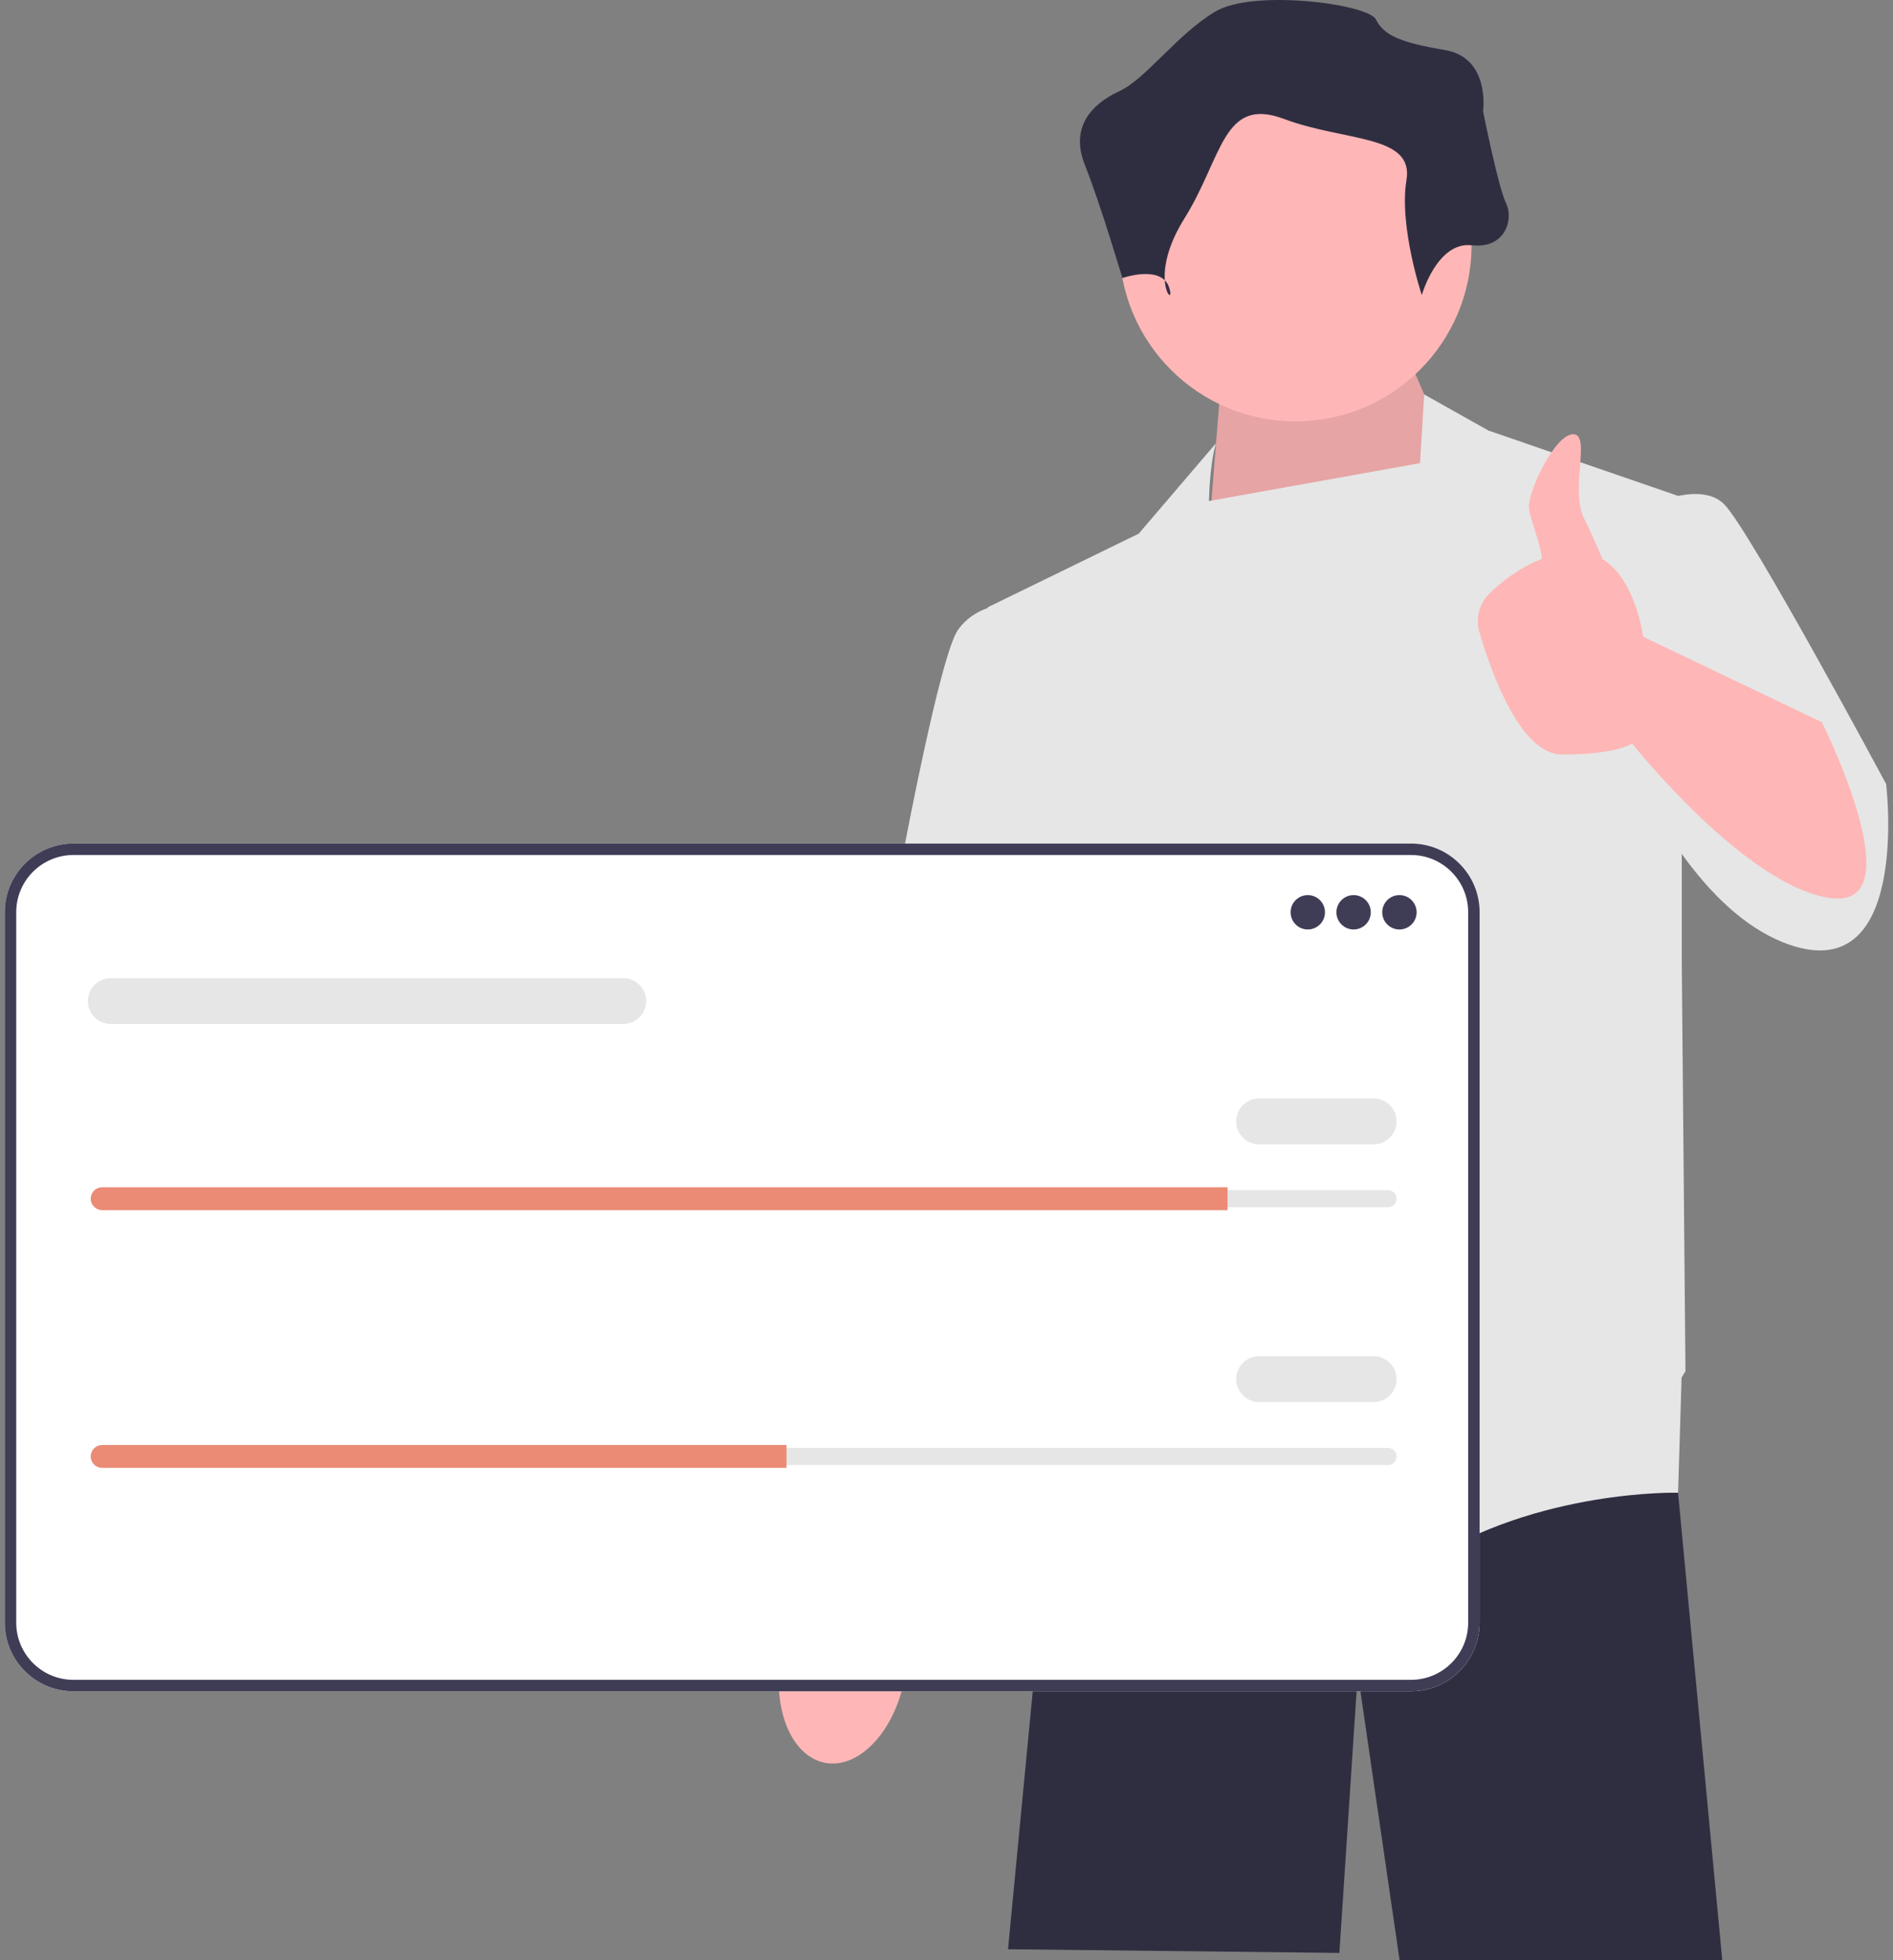 <svg width="198" height="205" viewBox="0 0 198 205" fill="none" xmlns="http://www.w3.org/2000/svg">
<rect x="0" y="0" width="198" height="205" fill="#808080" stroke="none"/>
<g clip-path="url(#clip0_313_8917)">
<path d="M175.522 156.011L175.518 156.103L180.143 205H146.393L142.019 174.969L140.093 204.23L105.435 203.845L109.116 165.428L112.247 147.621V147.617L112.717 144.938H174.602L174.683 145.908L175.522 156.011Z" fill="#2F2E41"/>
<path d="M86.331 184.356C89.905 185.007 93.632 180.983 94.656 175.367C95.104 172.909 94.959 170.553 94.355 168.627L94.903 165.39L104.101 121.841C104.101 121.841 121.037 87.969 121.037 82.089C121.036 76.209 116.138 73.325 116.138 73.325L109.508 73.387L88.72 124.15L84.976 161.662L84.37 166.808C83.126 168.398 82.16 170.551 81.712 173.009C80.689 178.625 82.757 183.705 86.331 184.356Z" fill="#FFB6B6"/>
<path d="M153.764 52.342L147.603 38.096L127.578 41.562L126.23 58.322L153.764 52.342Z" fill="#FFB6B6"/>
<path opacity="0.1" d="M153.764 52.342L147.603 38.096L127.578 41.562L126.23 58.322L153.764 52.342Z" fill="black"/>
<path d="M197.28 81.988C197.28 81.988 183.032 55.422 180.336 52.727C179.136 51.527 177.249 51.511 175.525 51.86L155.69 45.027L148.967 41.25L148.524 48.435L126.452 52.396C126.575 48.014 127.193 46.347 127.193 46.347L119.106 55.807L103.317 63.507L103.326 63.577C102.167 63.981 101.068 64.673 100.236 65.817C97.155 70.053 88.683 121.644 88.683 121.644L106.783 125.495L109.246 110.04L111.019 123.955L112.367 149.943C112.367 149.943 137.013 171.119 148.951 163.418C160.889 155.718 175.522 156.103 175.522 156.103L175.887 144.057C176.147 143.642 176.292 143.398 176.292 143.398L175.907 100.667V89.297C178.841 93.383 182.381 96.898 186.497 98.544C199.976 103.934 197.28 81.988 197.28 81.988V81.988Z" fill="#E6E6E6"/>
<path d="M135.497 44.068C145.671 44.068 153.919 35.822 153.919 25.65C153.919 15.477 145.671 7.231 135.497 7.231C125.323 7.231 117.075 15.477 117.075 25.65C117.075 35.822 125.323 44.068 135.497 44.068Z" fill="#FFB6B6"/>
<path d="M148.713 30.855C148.713 30.855 150.315 25.249 153.92 25.65C157.524 26.05 158.325 22.847 157.524 21.245C156.723 19.644 155.121 11.636 155.121 11.636C155.121 11.636 155.922 6.03 151.116 5.229C146.31 4.428 144.708 3.627 143.907 2.026C143.106 0.424 131.092 -1.177 127.087 1.225C123.082 3.627 119.878 8.237 117.075 9.536C114.271 10.835 111.869 13.237 113.471 17.241C115.072 21.245 117.396 29.076 117.396 29.076C117.396 29.076 121.48 27.652 122.281 30.054C123.082 32.456 119.878 29.253 123.883 22.847C127.888 16.44 127.888 10.034 134.296 12.436C140.704 14.839 147.912 14.038 147.111 18.843C146.31 23.648 148.713 30.855 148.713 30.855V30.855Z" fill="#2F2E41"/>
<path d="M147.587 176.869H7.676C3.719 176.869 0.5 173.651 0.5 169.695V95.39C0.5 91.435 3.719 88.216 7.676 88.216H147.587C151.543 88.216 154.762 91.435 154.762 95.39V169.695C154.762 173.651 151.543 176.869 147.587 176.869Z" fill="white"/>
<path d="M147.587 176.869H7.676C3.719 176.869 0.5 173.651 0.5 169.695V95.39C0.5 91.435 3.719 88.216 7.676 88.216H147.587C151.543 88.216 154.762 91.435 154.762 95.39V169.695C154.762 173.651 151.543 176.869 147.587 176.869ZM7.676 89.414C4.38 89.414 1.698 92.095 1.698 95.39V169.695C1.698 172.99 4.38 175.671 7.676 175.671H147.587C150.882 175.671 153.564 172.99 153.564 169.695V95.39C153.564 92.095 150.882 89.414 147.587 89.414H7.676Z" fill="#3F3D56"/>
<path d="M136.788 97.201C137.781 97.201 138.586 96.397 138.586 95.404C138.586 94.412 137.781 93.607 136.788 93.607C135.795 93.607 134.991 94.412 134.991 95.404C134.991 96.397 135.795 97.201 136.788 97.201Z" fill="#3F3D56"/>
<path d="M141.581 97.201C142.574 97.201 143.379 96.397 143.379 95.404C143.379 94.412 142.574 93.607 141.581 93.607C140.589 93.607 139.784 94.412 139.784 95.404C139.784 96.397 140.589 97.201 141.581 97.201Z" fill="#3F3D56"/>
<path d="M146.374 97.201C147.367 97.201 148.172 96.397 148.172 95.404C148.172 94.412 147.367 93.607 146.374 93.607C145.382 93.607 144.577 94.412 144.577 95.404C144.577 96.397 145.382 97.201 146.374 97.201Z" fill="#3F3D56"/>
<path d="M10.685 124.456C10.19 124.456 9.787 124.859 9.787 125.355C9.787 125.596 9.88 125.82 10.049 125.985C10.22 126.16 10.444 126.253 10.685 126.253H145.176C145.672 126.253 146.075 125.85 146.075 125.355C146.075 125.113 145.982 124.89 145.812 124.725C145.641 124.55 145.417 124.456 145.176 124.456H10.685Z" fill="#E6E6E6"/>
<path d="M128.4 124.157V126.553H10.685C10.356 126.553 10.056 126.421 9.841 126.199C9.619 125.984 9.487 125.684 9.487 125.355C9.487 124.696 10.026 124.157 10.685 124.157H128.4Z" fill="#EB8B76"/>
<path d="M143.678 119.664H131.696C130.374 119.664 129.299 118.59 129.299 117.268C129.299 115.947 130.374 114.872 131.696 114.872H143.678C145 114.872 146.075 115.947 146.075 117.268C146.075 118.59 145 119.664 143.678 119.664Z" fill="#E6E6E6"/>
<path d="M65.192 107.085H11.584C10.263 107.085 9.188 106.01 9.188 104.689C9.188 103.368 10.263 102.293 11.584 102.293H65.192C66.513 102.293 67.588 103.368 67.588 104.689C67.588 106.01 66.513 107.085 65.192 107.085Z" fill="#E6E6E6"/>
<path d="M10.685 151.412C10.19 151.412 9.787 151.815 9.787 152.31C9.787 152.552 9.88 152.775 10.049 152.94C10.22 153.115 10.444 153.209 10.685 153.209H145.176C145.672 153.209 146.075 152.806 146.075 152.31C146.075 152.069 145.982 151.845 145.812 151.68C145.641 151.505 145.417 151.412 145.176 151.412H10.685Z" fill="#E6E6E6"/>
<path d="M82.267 151.112V153.508H10.685C10.356 153.508 10.056 153.376 9.841 153.155C9.619 152.939 9.487 152.64 9.487 152.31C9.487 151.651 10.026 151.112 10.685 151.112H82.267Z" fill="#EB8B76"/>
<path d="M143.678 146.619H131.696C130.374 146.619 129.299 145.545 129.299 144.223C129.299 142.902 130.374 141.827 131.696 141.827H143.678C145 141.827 146.075 142.902 146.075 144.223C146.075 145.545 145 146.619 143.678 146.619Z" fill="#E6E6E6"/>
<path d="M190.559 75.529L171.864 66.588C171.864 66.588 171.113 60.603 167.607 58.468C167.011 57.047 166.325 55.485 165.702 54.248C164.162 51.187 166.472 45.412 164.547 45.412C162.621 45.412 159.775 51.486 159.926 53.112C160.041 54.361 161.074 56.541 161.287 58.449C158.939 59.334 157.045 60.852 155.799 62.06C154.722 63.105 154.321 64.665 154.742 66.107C155.963 70.283 159.014 78.908 163.392 78.908C169.168 78.908 170.708 77.753 170.708 77.753C170.708 77.753 182.646 92.769 191.503 93.924C200.361 95.079 190.559 75.529 190.559 75.529V75.529Z" fill="#FFB6B6"/>
</g>
<defs>
<clipPath id="clip0_313_8917">
<rect width="197" height="205" fill="white" transform="translate(0.5)"/>
</clipPath>
</defs>
</svg>
